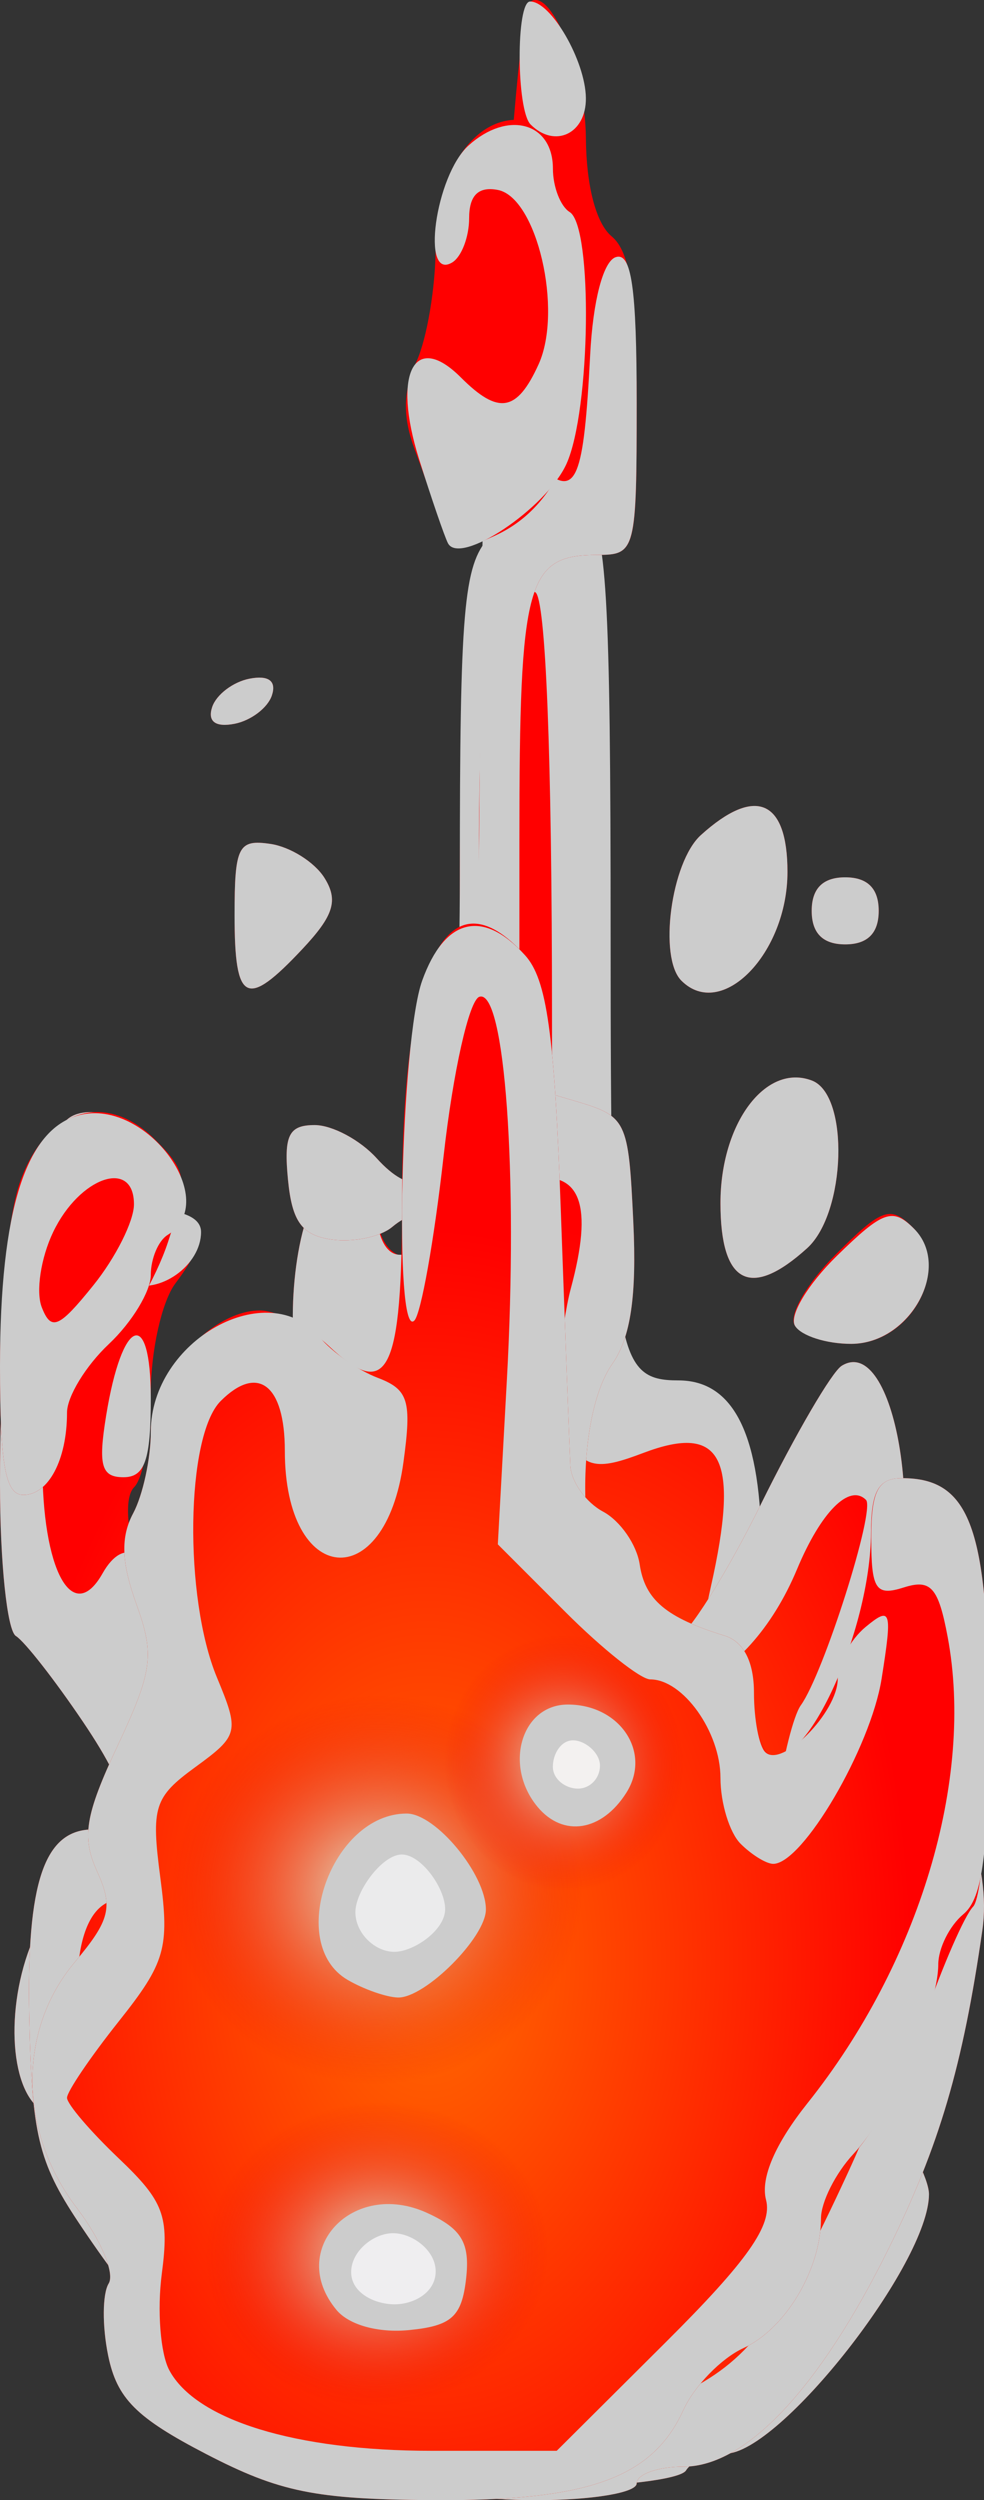 <?xml version="1.0" encoding="UTF-8" standalone="no"?>
<!-- Created with Inkscape (http://www.inkscape.org/) -->
<svg:svg
   xmlns:dc="http://purl.org/dc/elements/1.1/"
   xmlns:cc="http://creativecommons.org/ns#"
   xmlns:rdf="http://www.w3.org/1999/02/22-rdf-syntax-ns#"
   xmlns:svg="http://www.w3.org/2000/svg"
   xmlns:xlink="http://www.w3.org/1999/xlink"
   xmlns:sodipodi="http://sodipodi.sourceforge.net/DTD/sodipodi-0.dtd"
   xmlns:inkscape="http://www.inkscape.org/namespaces/inkscape"
   width="58.729"
   height="149.088"
   id="svg2760"
   sodipodi:version="0.32"
   inkscape:version="0.46"
   sodipodi:docname="bonus_comet.svg"
   inkscape:output_extension="org.inkscape.output.svg.inkscape"
   version="1.0">
  <svg:rect width="100%" height="100%" fill="#333333" stroke="none"/>
  <desc>3 frames</desc>
  <svg:defs
     id="defs2762">
    <svg:linearGradient
       id="linearGradient3853">
      <svg:stop
         id="stop3855"
         offset="0"
         style="stop-color:#e2eacf;stop-opacity:1;" />
      <svg:stop
         id="stop3857"
         offset="1"
         style="stop-color:#e8000c;stop-opacity:0;" />
    </svg:linearGradient>
    <svg:linearGradient
       id="linearGradient3807">
      <svg:stop
         style="stop-color:#ff6b00;stop-opacity:1;"
         offset="0"
         id="stop3809" />
      <svg:stop
         style="stop-color:#ff0000;stop-opacity:1;"
         offset="1"
         id="stop3811" />
    </svg:linearGradient>
    <inkscape:perspective
       sodipodi:type="inkscape:persp3d"
       inkscape:vp_x="0 : 526.18109 : 1"
       inkscape:vp_y="0 : 1000 : 0"
       inkscape:vp_z="744.09448 : 526.18109 : 1"
       inkscape:persp3d-origin="372.04724 : 350.78739 : 1"
       id="perspective2768" />
    <inkscape:perspective
       id="perspective2777"
       inkscape:persp3d-origin="372.04724 : 350.78739 : 1"
       inkscape:vp_z="744.09448 : 526.18109 : 1"
       inkscape:vp_y="0 : 1000 : 0"
       inkscape:vp_x="0 : 526.18109 : 1"
       sodipodi:type="inkscape:persp3d" />
    <inkscape:perspective
       id="perspective2798"
       inkscape:persp3d-origin="372.04724 : 350.78739 : 1"
       inkscape:vp_z="744.09448 : 526.18109 : 1"
       inkscape:vp_y="0 : 1000 : 0"
       inkscape:vp_x="0 : 526.18109 : 1"
       sodipodi:type="inkscape:persp3d" />
    <inkscape:perspective
       id="perspective2827"
       inkscape:persp3d-origin="372.04724 : 350.78739 : 1"
       inkscape:vp_z="744.09448 : 526.18109 : 1"
       inkscape:vp_y="0 : 1000 : 0"
       inkscape:vp_x="0 : 526.18109 : 1"
       sodipodi:type="inkscape:persp3d" />
    <inkscape:perspective
       id="perspective2846"
       inkscape:persp3d-origin="372.04724 : 350.78739 : 1"
       inkscape:vp_z="744.09448 : 526.18109 : 1"
       inkscape:vp_y="0 : 1000 : 0"
       inkscape:vp_x="0 : 526.18109 : 1"
       sodipodi:type="inkscape:persp3d" />
    <inkscape:perspective
       id="perspective2975"
       inkscape:persp3d-origin="372.04724 : 350.78739 : 1"
       inkscape:vp_z="744.09448 : 526.18109 : 1"
       inkscape:vp_y="0 : 1000 : 0"
       inkscape:vp_x="0 : 526.18109 : 1"
       sodipodi:type="inkscape:persp3d" />
    <svg:radialGradient
       inkscape:collect="always"
       xlink:href="#linearGradient3807"
       id="radialGradient3813"
       cx="144.929"
       cy="310.341"
       fx="144.929"
       fy="310.341"
       r="29.365"
       gradientTransform="matrix(4.5139498e-7,-1.562,1.007,-4.6966364e-8,-169.021,562.537)"
       gradientUnits="userSpaceOnUse" />
    <svg:radialGradient
       inkscape:collect="always"
       xlink:href="#linearGradient3853"
       id="radialGradient3893"
       gradientUnits="userSpaceOnUse"
       gradientTransform="matrix(4.8037414e-2,-0.441,0.474,5.1600295e-2,-10.507,384.113)"
       cx="138.589"
       cy="334.422"
       fx="138.589"
       fy="334.422"
       r="29.365" />
    <svg:radialGradient
       inkscape:collect="always"
       xlink:href="#linearGradient3853"
       id="radialGradient3897"
       gradientUnits="userSpaceOnUse"
       gradientTransform="matrix(5.0372302e-2,-0.35,0.357,5.1358303e-2,23.469,370.058)"
       cx="154.27"
       cy="292.348"
       fx="154.27"
       fy="292.348"
       r="29.365" />
    <svg:radialGradient
       r="29.365"
       fy="292.348"
       fx="154.27"
       cy="292.348"
       cx="154.27"
       gradientTransform="matrix(5.0372302e-2,-0.35,0.357,5.1358303e-2,23.469,370.058)"
       gradientUnits="userSpaceOnUse"
       id="radialGradient2572"
       xlink:href="#linearGradient3853"
       inkscape:collect="always" />
    <svg:radialGradient
       r="29.365"
       fy="334.422"
       fx="138.589"
       cy="334.422"
       cx="138.589"
       gradientTransform="matrix(4.8037414e-2,-0.441,0.474,5.1600295e-2,-10.507,384.113)"
       gradientUnits="userSpaceOnUse"
       id="radialGradient2570"
       xlink:href="#linearGradient3853"
       inkscape:collect="always" />
    <svg:radialGradient
       r="27.291"
       fy="131.559"
       fx="106.784"
       cy="131.559"
       cx="106.784"
       gradientTransform="matrix(4.0124317e-3,-0.373,0.393,4.2346382e-3,86.979,222.767)"
       gradientUnits="userSpaceOnUse"
       id="radialGradient2568"
       xlink:href="#linearGradient3853"
       inkscape:collect="always" />
    <svg:radialGradient
       r="27.291"
       fy="163.152"
       fx="148.701"
       cy="163.152"
       cx="148.701"
       gradientTransform="matrix(2.3179351e-2,-0.354,0.337,2.2061733e-2,92.328,218.445)"
       gradientUnits="userSpaceOnUse"
       id="radialGradient2566"
       xlink:href="#linearGradient3853"
       inkscape:collect="always" />
    <svg:radialGradient
       r="29.5"
       fy="185.161"
       fx="186.697"
       cy="185.161"
       cx="186.697"
       gradientTransform="matrix(-2.568147e-2,-0.258,0.241,-2.4023067e-2,108.758,215.233)"
       gradientUnits="userSpaceOnUse"
       id="radialGradient2564"
       xlink:href="#linearGradient3853"
       inkscape:collect="always" />
    <svg:radialGradient
       r="29.5"
       fy="145.89"
       fx="95.906"
       cy="145.89"
       cx="95.906"
       gradientTransform="matrix(-2.6153001e-2,-0.307,0.347,-2.9626276e-2,89.308,225.705)"
       gradientUnits="userSpaceOnUse"
       id="radialGradient2562"
       xlink:href="#linearGradient3853"
       inkscape:collect="always" />
    <svg:radialGradient
       r="29.5"
       fy="148.786"
       fx="151.06"
       cy="148.786"
       cx="151.06"
       gradientTransform="matrix(-2.1865995e-2,-0.393,0.416,-2.3193643e-2,78.835,233.002)"
       gradientUnits="userSpaceOnUse"
       id="radialGradient2560"
       xlink:href="#linearGradient3853"
       inkscape:collect="always" />
    <svg:radialGradient
       gradientUnits="userSpaceOnUse"
       gradientTransform="matrix(-6.9785255e-3,-1.474,0.978,-4.6313033e-3,-7.673,393.485)"
       r="29.5"
       fy="152.557"
       fx="148.239"
       cy="152.557"
       cx="148.239"
       id="radialGradient2558"
       xlink:href="#linearGradient3807"
       inkscape:collect="always" />
    <svg:radialGradient
       gradientUnits="userSpaceOnUse"
       gradientTransform="matrix(6.5369071e-2,-1.548,1.126,4.7568807e-2,-36.107,386.959)"
       r="27.291"
       fy="155.276"
       fx="144.351"
       cy="155.276"
       cx="144.351"
       id="radialGradient2556"
       xlink:href="#linearGradient3807"
       inkscape:collect="always" />
    <svg:radialGradient
       gradientUnits="userSpaceOnUse"
       gradientTransform="matrix(4.5139498e-7,-1.562,1.007,-4.6966364e-8,-169.021,562.537)"
       r="29.365"
       fy="310.341"
       fx="144.929"
       cy="310.341"
       cx="144.929"
       id="radialGradient2554"
       xlink:href="#linearGradient3807"
       inkscape:collect="always" />
    <inkscape:perspective
       sodipodi:type="inkscape:persp3d"
       inkscape:vp_x="0 : 526.18109 : 1"
       inkscape:vp_y="0 : 1000 : 0"
       inkscape:vp_z="744.09448 : 526.18109 : 1"
       inkscape:persp3d-origin="372.04724 : 350.78739 : 1"
       id="perspective2552" />
    <inkscape:perspective
       sodipodi:type="inkscape:persp3d"
       inkscape:vp_x="0 : 526.18109 : 1"
       inkscape:vp_y="0 : 1000 : 0"
       inkscape:vp_z="744.09448 : 526.18109 : 1"
       inkscape:persp3d-origin="372.04724 : 350.78739 : 1"
       id="perspective2550" />
    <inkscape:perspective
       sodipodi:type="inkscape:persp3d"
       inkscape:vp_x="0 : 526.18109 : 1"
       inkscape:vp_y="0 : 1000 : 0"
       inkscape:vp_z="744.09448 : 526.18109 : 1"
       inkscape:persp3d-origin="372.04724 : 350.78739 : 1"
       id="perspective2548" />
    <inkscape:perspective
       sodipodi:type="inkscape:persp3d"
       inkscape:vp_x="0 : 526.18109 : 1"
       inkscape:vp_y="0 : 1000 : 0"
       inkscape:vp_z="744.09448 : 526.18109 : 1"
       inkscape:persp3d-origin="372.04724 : 350.78739 : 1"
       id="perspective2546" />
    <inkscape:perspective
       sodipodi:type="inkscape:persp3d"
       inkscape:vp_x="0 : 526.18109 : 1"
       inkscape:vp_y="0 : 1000 : 0"
       inkscape:vp_z="744.09448 : 526.18109 : 1"
       inkscape:persp3d-origin="372.04724 : 350.78739 : 1"
       id="perspective2544" />
    <inkscape:perspective
       id="perspective2542"
       inkscape:persp3d-origin="372.04724 : 350.78739 : 1"
       inkscape:vp_z="744.09448 : 526.18109 : 1"
       inkscape:vp_y="0 : 1000 : 0"
       inkscape:vp_x="0 : 526.18109 : 1"
       sodipodi:type="inkscape:persp3d" />
    <svg:linearGradient
       id="linearGradient2536">
      <svg:stop
         id="stop2538"
         offset="0"
         style="stop-color:#043ce2;stop-opacity:1;" />
      <svg:stop
         id="stop2540"
         offset="1"
         style="stop-color:#02effe;stop-opacity:1;" />
    </svg:linearGradient>
    <svg:linearGradient
       id="linearGradient2530">
      <svg:stop
         style="stop-color:#02effe;stop-opacity:1;"
         offset="0"
         id="stop2532" />
      <svg:stop
         style="stop-color:#02effe;stop-opacity:0;"
         offset="1"
         id="stop2534" />
    </svg:linearGradient>
    <svg:radialGradient
       r="29.365"
       fy="310.341"
       fx="144.929"
       cy="310.341"
       cx="144.929"
       gradientTransform="matrix(4.5139498e-7,-1.562,1.007,-4.6966364e-8,-168.924,562.797)"
       gradientUnits="userSpaceOnUse"
       id="radialGradient2528"
       xlink:href="#linearGradient3807"
       inkscape:collect="always" />
    <svg:radialGradient
       r="29.365"
       fy="334.422"
       fx="138.589"
       cy="334.422"
       cx="138.589"
       gradientTransform="matrix(4.8037414e-2,-0.441,0.474,5.1600295e-2,-10.411,384.373)"
       gradientUnits="userSpaceOnUse"
       id="radialGradient2526"
       xlink:href="#linearGradient3853"
       inkscape:collect="always" />
    <svg:radialGradient
       r="29.365"
       fy="292.348"
       fx="154.27"
       cy="292.348"
       cx="154.27"
       gradientTransform="matrix(5.0372302e-2,-0.35,0.357,5.1358303e-2,23.566,370.318)"
       gradientUnits="userSpaceOnUse"
       id="radialGradient2524"
       xlink:href="#linearGradient3853"
       inkscape:collect="always" />
    <svg:radialGradient
       r="29.365"
       fy="292.348"
       fx="154.27"
       cy="292.348"
       cx="154.27"
       gradientTransform="matrix(5.0372302e-2,-0.35,0.357,5.1358303e-2,23.469,370.058)"
       gradientUnits="userSpaceOnUse"
       id="radialGradient2729"
       xlink:href="#linearGradient3853"
       inkscape:collect="always" />
    <svg:radialGradient
       r="29.365"
       fy="334.422"
       fx="138.589"
       cy="334.422"
       cx="138.589"
       gradientTransform="matrix(4.8037414e-2,-0.441,0.474,5.1600295e-2,-10.507,384.113)"
       gradientUnits="userSpaceOnUse"
       id="radialGradient2727"
       xlink:href="#linearGradient3853"
       inkscape:collect="always" />
    <svg:radialGradient
       r="27.291"
       fy="131.559"
       fx="106.784"
       cy="131.559"
       cx="106.784"
       gradientTransform="matrix(4.0124317e-3,-0.373,0.393,4.2346382e-3,86.979,222.767)"
       gradientUnits="userSpaceOnUse"
       id="radialGradient2725"
       xlink:href="#linearGradient3853"
       inkscape:collect="always" />
    <svg:radialGradient
       r="27.291"
       fy="163.152"
       fx="148.701"
       cy="163.152"
       cx="148.701"
       gradientTransform="matrix(2.3179351e-2,-0.354,0.337,2.2061733e-2,92.328,218.445)"
       gradientUnits="userSpaceOnUse"
       id="radialGradient2723"
       xlink:href="#linearGradient3853"
       inkscape:collect="always" />
    <svg:radialGradient
       r="29.5"
       fy="185.161"
       fx="186.697"
       cy="185.161"
       cx="186.697"
       gradientTransform="matrix(-2.568147e-2,-0.258,0.241,-2.4023067e-2,108.758,215.233)"
       gradientUnits="userSpaceOnUse"
       id="radialGradient2721"
       xlink:href="#linearGradient3853"
       inkscape:collect="always" />
    <svg:radialGradient
       r="29.5"
       fy="145.89"
       fx="95.906"
       cy="145.89"
       cx="95.906"
       gradientTransform="matrix(-2.6153001e-2,-0.307,0.347,-2.9626276e-2,89.308,225.705)"
       gradientUnits="userSpaceOnUse"
       id="radialGradient2719"
       xlink:href="#linearGradient3853"
       inkscape:collect="always" />
    <svg:radialGradient
       r="29.5"
       fy="148.786"
       fx="151.06"
       cy="148.786"
       cx="151.06"
       gradientTransform="matrix(-2.1865995e-2,-0.393,0.416,-2.3193643e-2,78.835,233.002)"
       gradientUnits="userSpaceOnUse"
       id="radialGradient2717"
       xlink:href="#linearGradient3853"
       inkscape:collect="always" />
    <svg:radialGradient
       gradientUnits="userSpaceOnUse"
       gradientTransform="matrix(-6.9785255e-3,-1.474,0.978,-4.6313033e-3,-7.673,393.485)"
       r="29.5"
       fy="152.557"
       fx="148.239"
       cy="152.557"
       cx="148.239"
       id="radialGradient2715"
       xlink:href="#linearGradient3807"
       inkscape:collect="always" />
    <svg:radialGradient
       gradientUnits="userSpaceOnUse"
       gradientTransform="matrix(6.5369071e-2,-1.548,1.126,4.7568807e-2,-36.107,386.959)"
       r="27.291"
       fy="155.276"
       fx="144.351"
       cy="155.276"
       cx="144.351"
       id="radialGradient2713"
       xlink:href="#linearGradient3807"
       inkscape:collect="always" />
    <svg:radialGradient
       gradientUnits="userSpaceOnUse"
       gradientTransform="matrix(4.5139498e-7,-1.562,1.007,-4.6966364e-8,-169.021,562.537)"
       r="29.365"
       fy="310.341"
       fx="144.929"
       cy="310.341"
       cx="144.929"
       id="radialGradient2711"
       xlink:href="#linearGradient3807"
       inkscape:collect="always" />
    <inkscape:perspective
       sodipodi:type="inkscape:persp3d"
       inkscape:vp_x="0 : 526.18109 : 1"
       inkscape:vp_y="0 : 1000 : 0"
       inkscape:vp_z="744.09448 : 526.18109 : 1"
       inkscape:persp3d-origin="372.04724 : 350.78739 : 1"
       id="perspective2709" />
    <inkscape:perspective
       sodipodi:type="inkscape:persp3d"
       inkscape:vp_x="0 : 526.18109 : 1"
       inkscape:vp_y="0 : 1000 : 0"
       inkscape:vp_z="744.09448 : 526.18109 : 1"
       inkscape:persp3d-origin="372.04724 : 350.78739 : 1"
       id="perspective2707" />
    <inkscape:perspective
       sodipodi:type="inkscape:persp3d"
       inkscape:vp_x="0 : 526.18109 : 1"
       inkscape:vp_y="0 : 1000 : 0"
       inkscape:vp_z="744.09448 : 526.18109 : 1"
       inkscape:persp3d-origin="372.04724 : 350.78739 : 1"
       id="perspective2705" />
    <inkscape:perspective
       sodipodi:type="inkscape:persp3d"
       inkscape:vp_x="0 : 526.18109 : 1"
       inkscape:vp_y="0 : 1000 : 0"
       inkscape:vp_z="744.09448 : 526.18109 : 1"
       inkscape:persp3d-origin="372.04724 : 350.78739 : 1"
       id="perspective2703" />
    <inkscape:perspective
       sodipodi:type="inkscape:persp3d"
       inkscape:vp_x="0 : 526.18109 : 1"
       inkscape:vp_y="0 : 1000 : 0"
       inkscape:vp_z="744.09448 : 526.18109 : 1"
       inkscape:persp3d-origin="372.04724 : 350.78739 : 1"
       id="perspective2701" />
    <inkscape:perspective
       id="perspective2699"
       inkscape:persp3d-origin="372.04724 : 350.78739 : 1"
       inkscape:vp_z="744.09448 : 526.18109 : 1"
       inkscape:vp_y="0 : 1000 : 0"
       inkscape:vp_x="0 : 526.18109 : 1"
       sodipodi:type="inkscape:persp3d" />
    <svg:linearGradient
       id="linearGradient2693">
      <svg:stop
         id="stop2695"
         offset="0"
         style="stop-color:#043ce2;stop-opacity:1;" />
      <svg:stop
         id="stop2697"
         offset="1"
         style="stop-color:#02effe;stop-opacity:1;" />
    </svg:linearGradient>
    <svg:linearGradient
       id="linearGradient2687">
      <svg:stop
         style="stop-color:#02effe;stop-opacity:1;"
         offset="0"
         id="stop2689" />
      <svg:stop
         style="stop-color:#02effe;stop-opacity:0;"
         offset="1"
         id="stop2691" />
    </svg:linearGradient>
    <svg:radialGradient
       r="29.365"
       fy="310.341"
       fx="144.929"
       cy="310.341"
       cx="144.929"
       gradientTransform="matrix(4.5139498e-7,-1.562,1.007,-4.6966364e-8,-168.924,562.797)"
       gradientUnits="userSpaceOnUse"
       id="radialGradient2685"
       xlink:href="#linearGradient3807"
       inkscape:collect="always" />
    <svg:radialGradient
       r="29.365"
       fy="334.422"
       fx="138.589"
       cy="334.422"
       cx="138.589"
       gradientTransform="matrix(4.8037414e-2,-0.441,0.474,5.1600295e-2,-10.411,384.373)"
       gradientUnits="userSpaceOnUse"
       id="radialGradient2683"
       xlink:href="#linearGradient3853"
       inkscape:collect="always" />
    <svg:radialGradient
       r="29.365"
       fy="292.348"
       fx="154.27"
       cy="292.348"
       cx="154.27"
       gradientTransform="matrix(5.0372302e-2,-0.35,0.357,5.1358303e-2,23.566,370.318)"
       gradientUnits="userSpaceOnUse"
       id="radialGradient2681"
       xlink:href="#linearGradient3853"
       inkscape:collect="always" />
    <svg:radialGradient
       inkscape:collect="always"
       xlink:href="#linearGradient3807"
       id="radialGradient2751"
       gradientUnits="userSpaceOnUse"
       gradientTransform="matrix(4.5139498e-7,-1.562,1.007,-4.6966364e-8,-168.924,562.797)"
       cx="144.929"
       cy="310.341"
       fx="144.929"
       fy="310.341"
       r="29.365" />
    <svg:radialGradient
       inkscape:collect="always"
       xlink:href="#linearGradient3853"
       id="radialGradient2753"
       gradientUnits="userSpaceOnUse"
       gradientTransform="matrix(4.8037414e-2,-0.441,0.474,5.1600295e-2,-10.411,384.373)"
       cx="138.589"
       cy="334.422"
       fx="138.589"
       fy="334.422"
       r="29.365" />
    <svg:radialGradient
       inkscape:collect="always"
       xlink:href="#linearGradient3853"
       id="radialGradient2755"
       gradientUnits="userSpaceOnUse"
       gradientTransform="matrix(5.0372302e-2,-0.35,0.357,5.1358303e-2,23.566,370.318)"
       cx="154.27"
       cy="292.348"
       fx="154.27"
       fy="292.348"
       r="29.365" />
    <svg:radialGradient
       inkscape:collect="always"
       xlink:href="#linearGradient3807"
       id="radialGradient2768"
       gradientUnits="userSpaceOnUse"
       gradientTransform="matrix(-6.9785255e-3,-1.474,0.978,-4.6313033e-3,-7.673,393.485)"
       cx="148.239"
       cy="152.557"
       fx="148.239"
       fy="152.557"
       r="29.5" />
    <svg:radialGradient
       inkscape:collect="always"
       xlink:href="#linearGradient3853"
       id="radialGradient2770"
       gradientUnits="userSpaceOnUse"
       gradientTransform="matrix(-2.1865995e-2,-0.393,0.416,-2.3193643e-2,78.835,233.002)"
       cx="151.06"
       cy="148.786"
       fx="151.06"
       fy="148.786"
       r="29.5" />
    <svg:radialGradient
       inkscape:collect="always"
       xlink:href="#linearGradient3853"
       id="radialGradient2772"
       gradientUnits="userSpaceOnUse"
       gradientTransform="matrix(-2.6153001e-2,-0.307,0.347,-2.9626276e-2,89.308,225.705)"
       cx="95.906"
       cy="145.89"
       fx="95.906"
       fy="145.89"
       r="29.5" />
    <svg:radialGradient
       inkscape:collect="always"
       xlink:href="#linearGradient3853"
       id="radialGradient2774"
       gradientUnits="userSpaceOnUse"
       gradientTransform="matrix(-2.568147e-2,-0.258,0.241,-2.4023067e-2,108.758,215.233)"
       cx="186.697"
       cy="185.161"
       fx="186.697"
       fy="185.161"
       r="29.5" />
    <svg:radialGradient
       inkscape:collect="always"
       xlink:href="#linearGradient3853"
       id="radialGradient2508"
       gradientUnits="userSpaceOnUse"
       gradientTransform="matrix(4.0124317e-3,-0.373,0.393,4.2346382e-3,246.915,379.979)"
       cx="106.784"
       cy="131.559"
       fx="106.784"
       fy="131.559"
       r="27.291" />
    <svg:radialGradient
       inkscape:collect="always"
       xlink:href="#linearGradient3853"
       id="radialGradient2511"
       gradientUnits="userSpaceOnUse"
       gradientTransform="matrix(2.3179351e-2,-0.354,0.337,2.2061733e-2,252.264,375.657)"
       cx="148.701"
       cy="163.152"
       fx="148.701"
       fy="163.152"
       r="27.291" />
    <svg:radialGradient
       inkscape:collect="always"
       xlink:href="#linearGradient3807"
       id="radialGradient2514"
       gradientUnits="userSpaceOnUse"
       gradientTransform="matrix(6.5369071e-2,-1.548,1.126,4.7568807e-2,123.829,544.171)"
       cx="144.351"
       cy="155.276"
       fx="144.351"
       fy="155.276"
       r="27.291" />
    <svg:radialGradient
       inkscape:collect="always"
       xlink:href="#linearGradient3807"
       id="radialGradient3299"
       gradientUnits="userSpaceOnUse"
       gradientTransform="matrix(4.5139498e-7,-1.562,1.007,-4.6966364e-8,-168.924,562.797)"
       cx="144.929"
       cy="310.341"
       fx="144.929"
       fy="310.341"
       r="29.365" />
    <svg:radialGradient
       inkscape:collect="always"
       xlink:href="#linearGradient3853"
       id="radialGradient3301"
       gradientUnits="userSpaceOnUse"
       gradientTransform="matrix(4.8037414e-2,-0.441,0.474,5.1600295e-2,-10.411,384.373)"
       cx="138.589"
       cy="334.422"
       fx="138.589"
       fy="334.422"
       r="29.365" />
    <svg:radialGradient
       inkscape:collect="always"
       xlink:href="#linearGradient3853"
       id="radialGradient3303"
       gradientUnits="userSpaceOnUse"
       gradientTransform="matrix(5.0372302e-2,-0.35,0.357,5.1358303e-2,23.566,370.318)"
       cx="154.27"
       cy="292.348"
       fx="154.27"
       fy="292.348"
       r="29.365" />
    <svg:radialGradient
       inkscape:collect="always"
       xlink:href="#linearGradient3853"
       id="radialGradient3309"
       gradientUnits="userSpaceOnUse"
       gradientTransform="matrix(5.0372302e-2,-0.35,0.357,5.1358303e-2,-88.849,153.61)"
       cx="154.27"
       cy="292.348"
       fx="154.27"
       fy="292.348"
       r="29.365" />
    <svg:radialGradient
       inkscape:collect="always"
       xlink:href="#linearGradient3853"
       id="radialGradient3312"
       gradientUnits="userSpaceOnUse"
       gradientTransform="matrix(4.8037414e-2,-0.441,0.474,5.1600295e-2,-122.825,167.665)"
       cx="138.589"
       cy="334.422"
       fx="138.589"
       fy="334.422"
       r="29.365" />
    <svg:radialGradient
       inkscape:collect="always"
       xlink:href="#linearGradient3807"
       id="radialGradient3315"
       gradientUnits="userSpaceOnUse"
       gradientTransform="matrix(4.5139498e-7,-1.562,1.007,-4.6966364e-8,-281.338,346.089)"
       cx="144.929"
       cy="310.341"
       fx="144.929"
       fy="310.341"
       r="29.365" />
    <svg:radialGradient
       inkscape:collect="always"
       xlink:href="#linearGradient3807"
       id="radialGradient3334"
       gradientUnits="userSpaceOnUse"
       gradientTransform="matrix(-6.9785255e-3,-1.474,0.978,-4.6313033e-3,-7.673,393.485)"
       cx="148.239"
       cy="152.557"
       fx="148.239"
       fy="152.557"
       r="29.5" />
    <svg:radialGradient
       inkscape:collect="always"
       xlink:href="#linearGradient3853"
       id="radialGradient3336"
       gradientUnits="userSpaceOnUse"
       gradientTransform="matrix(-2.1865995e-2,-0.393,0.416,-2.3193643e-2,78.835,233.002)"
       cx="151.06"
       cy="148.786"
       fx="151.06"
       fy="148.786"
       r="29.5" />
    <svg:radialGradient
       inkscape:collect="always"
       xlink:href="#linearGradient3853"
       id="radialGradient3338"
       gradientUnits="userSpaceOnUse"
       gradientTransform="matrix(-2.6153001e-2,-0.307,0.347,-2.9626276e-2,89.308,225.705)"
       cx="95.906"
       cy="145.89"
       fx="95.906"
       fy="145.89"
       r="29.5" />
    <svg:radialGradient
       inkscape:collect="always"
       xlink:href="#linearGradient3853"
       id="radialGradient3340"
       gradientUnits="userSpaceOnUse"
       gradientTransform="matrix(-2.568147e-2,-0.258,0.241,-2.4023067e-2,108.758,215.233)"
       cx="186.697"
       cy="185.161"
       fx="186.697"
       fy="185.161"
       r="29.5" />
    <svg:radialGradient
       inkscape:collect="always"
       xlink:href="#linearGradient3853"
       id="radialGradient3347"
       gradientUnits="userSpaceOnUse"
       gradientTransform="matrix(-2.568147e-2,-0.258,0.241,-2.4023067e-2,-4.363,158.809)"
       cx="186.697"
       cy="185.161"
       fx="186.697"
       fy="185.161"
       r="29.5" />
    <svg:radialGradient
       inkscape:collect="always"
       xlink:href="#linearGradient3853"
       id="radialGradient3350"
       gradientUnits="userSpaceOnUse"
       gradientTransform="matrix(-2.6153001e-2,-0.307,0.347,-2.9626276e-2,-23.813,169.281)"
       cx="95.906"
       cy="145.89"
       fx="95.906"
       fy="145.89"
       r="29.5" />
    <svg:radialGradient
       inkscape:collect="always"
       xlink:href="#linearGradient3853"
       id="radialGradient3353"
       gradientUnits="userSpaceOnUse"
       gradientTransform="matrix(-2.1865995e-2,-0.393,0.416,-2.3193643e-2,-34.286,176.578)"
       cx="151.06"
       cy="148.786"
       fx="151.06"
       fy="148.786"
       r="29.5" />
    <svg:radialGradient
       inkscape:collect="always"
       xlink:href="#linearGradient3807"
       id="radialGradient3356"
       gradientUnits="userSpaceOnUse"
       gradientTransform="matrix(-6.9785255e-3,-1.474,0.978,-4.6313033e-3,-120.794,337.061)"
       cx="148.239"
       cy="152.557"
       fx="148.239"
       fy="152.557"
       r="29.5" />
  </svg:defs>
  <sodipodi:namedview
     id="base"
     pagecolor="#ffffff"
     bordercolor="#666666"
     borderopacity="1.0"
     inkscape:pageopacity="0.0"
     inkscape:pageshadow="2"
     inkscape:zoom="4"
     inkscape:cx="-54.791847"
     inkscape:cy="59.869827"
     inkscape:document-units="px"
     inkscape:current-layer="frame0"
     showgrid="false"
     showguides="true"
     inkscape:guide-bbox="true"
     inkscape:window-width="1280"
     inkscape:window-height="726"
     inkscape:window-x="0"
     inkscape:window-y="25" />
  <svg:g
     inkscape:label="frame0"
     inkscape:groupmode="layer"
     id="frame0"
     transform="translate(-277.134,-210.759)"
     style="display:inline">
    <svg:path
       sodipodi:nodetypes="cssssssssssssssssssssssssssssssssssccsssccsssccsssc"
       id="path2928"
       d="M 301.579,358.074 C 301.579,357.524 300.792,357.073 299.829,357.071 C 294.948,357.06 280.579,344.027 280.579,339.61 C 280.579,338.28 280.164,336.936 279.656,336.622 C 277.628,335.369 277.422,330.057 279.249,326.096 C 281.194,321.877 283.705,321.001 287.709,323.144 C 289.168,323.925 290.1,323.887 291.166,323.003 C 292.442,321.944 293.144,321.285 291.812,319.252 C 288.997,314.955 289.379,312.355 294.936,309.584 C 296.874,308.617 297.047,307.847 296.743,301.545 C 296.558,297.711 295.996,294.147 295.493,293.624 C 294.207,292.288 294.356,285.659 295.74,282.622 C 297.22,279.373 299.579,279.308 299.579,282.515 C 299.579,285.912 301.765,286.777 303.629,284.116 C 304.914,282.281 304.579,278.339 304.579,263.399 C 304.579,251.694 305.512,244.697 306.605,243.27 C 307.956,241.507 307.296,239.544 306.186,237.422 C 305.244,235.622 305.481,235.071 306.026,233.877 C 306.364,233.135 306.579,231.639 306.579,230.374 C 306.579,229.109 306.939,228.074 307.379,228.074 C 309.26,228.074 310.579,230.758 310.579,234.583 C 310.579,236.843 310.684,239.658 311.491,240.726 C 312.685,242.305 313.86,247.071 313.269,266.624 C 312.384,295.95 312.833,294.239 317.315,293.353 C 320.423,292.738 322.579,296.408 322.579,303.344 C 322.579,306.981 322.129,310.235 321.579,310.574 C 320.189,311.434 320.325,316.421 321.779,317.874 C 322.439,318.534 323.719,319.074 324.624,319.074 C 326.755,319.074 329.579,322.214 329.579,324.582 C 329.579,325.6 329.051,327.894 328.405,329.68 C 327.343,332.615 327.488,333.266 329.905,336.435 C 331.376,338.363 332.579,340.689 332.579,341.603 C 332.579,345.723 323.669,357.074 320.435,357.074 C 319.479,357.074 318.419,357.524 318.079,358.074 C 317.739,358.624 313.888,359.074 309.52,359.074 C 304.893,359.074 301.579,358.657 301.579,358.074 z M 280.579,279.074 C 280.579,277.741 281.246,277.074 282.579,277.074 C 283.912,277.074 284.579,277.741 284.579,279.074 C 284.579,280.408 283.912,281.074 282.579,281.074 C 281.246,281.074 280.579,280.408 280.579,279.074 z M 325.579,265.074 C 325.579,263.741 326.246,263.074 327.579,263.074 C 328.912,263.074 329.579,263.741 329.579,265.074 C 329.579,266.408 328.912,267.074 327.579,267.074 C 326.246,267.074 325.579,266.408 325.579,265.074 z M 289.797,252.92 C 290.043,252.18 291.047,251.419 292.027,251.229 C 293.167,251.008 293.648,251.368 293.361,252.229 C 293.115,252.969 292.111,253.73 291.131,253.92 C 289.991,254.141 289.51,253.781 289.797,252.92 z"
       style="fill:url(#radialGradient2514);fill-opacity:1" />
    <svg:path
       style="fill:url(#radialGradient2511);fill-opacity:1"
       d="M 301.579,358.074 C 301.579,357.524 300.792,357.073 299.829,357.071 C 294.948,357.06 280.579,344.027 280.579,339.61 C 280.579,338.28 280.164,336.936 279.656,336.622 C 277.628,335.369 277.422,330.057 279.249,326.096 C 281.194,321.877 283.705,321.001 287.709,323.144 C 289.168,323.925 290.1,323.887 291.166,323.003 C 292.442,321.944 292.434,321.501 291.102,319.468 C 288.286,315.171 289.379,312.355 294.936,309.584 C 296.874,308.617 297.047,307.847 296.743,301.545 C 296.558,297.711 295.996,294.147 295.493,293.624 C 294.207,292.288 294.356,285.659 295.74,282.622 C 297.22,279.373 299.579,279.308 299.579,282.515 C 299.579,285.912 301.147,286.53 303.011,283.869 C 304.296,282.034 304.579,278.339 304.579,263.399 C 304.579,251.694 304.995,244.257 305.74,242.622 C 306.628,240.673 306.616,239.451 305.692,237.422 C 304.849,235.573 307.798,236.585 308.529,235.855 C 309.105,235.278 306.579,231.639 306.579,230.374 C 306.579,229.109 306.939,228.074 307.379,228.074 C 309.26,228.074 310.579,230.758 310.579,234.583 C 310.579,236.843 311.24,239.566 312.047,240.633 C 313.242,242.212 314.138,247.071 313.547,266.624 C 312.662,295.95 313.466,294.968 317.624,293.074 C 320.67,291.687 322.579,296.408 322.579,303.344 C 322.579,306.981 322.129,310.235 321.579,310.574 C 320.189,311.434 320.325,316.421 321.779,317.874 C 322.439,318.534 323.719,319.074 324.624,319.074 C 326.755,319.074 329.579,322.214 329.579,324.582 C 329.579,325.6 329.051,327.894 328.405,329.68 C 327.343,332.615 327.488,333.266 329.905,336.435 C 331.376,338.363 332.579,340.689 332.579,341.603 C 332.579,345.723 323.669,357.074 320.435,357.074 C 319.479,357.074 318.419,357.524 318.079,358.074 C 317.739,358.624 313.888,359.074 309.52,359.074 C 304.893,359.074 301.579,358.657 301.579,358.074 z M 280.579,279.074 C 280.579,277.741 281.246,277.074 282.579,277.074 C 283.912,277.074 284.579,277.741 284.579,279.074 C 284.579,280.408 283.912,281.074 282.579,281.074 C 281.246,281.074 280.579,280.408 280.579,279.074 z M 325.579,265.074 C 325.579,263.741 326.246,263.074 327.579,263.074 C 328.912,263.074 329.579,263.741 329.579,265.074 C 329.579,266.408 328.912,267.074 327.579,267.074 C 326.246,267.074 325.579,266.408 325.579,265.074 z M 289.797,252.92 C 290.043,252.18 291.047,251.419 292.027,251.229 C 293.167,251.008 293.648,251.368 293.361,252.229 C 293.115,252.969 292.111,253.73 291.131,253.92 C 289.991,254.141 289.51,253.781 289.797,252.92 z"
       id="path3877"
       sodipodi:nodetypes="cssssssssssssssssssssssssssssssssssccsssccsssccsssc" />
    <svg:path
       sodipodi:nodetypes="cssssssssssssssssssssssssssssssssssccsssccsssccsssc"
       id="path3881"
       d="M 301.579,358.074 C 301.579,357.524 300.792,357.073 299.829,357.071 C 294.948,357.06 280.579,344.027 280.579,339.61 C 280.579,338.28 280.164,336.936 279.656,336.622 C 277.628,335.369 277.422,330.057 279.249,326.096 C 281.194,321.877 283.705,321.001 287.709,323.144 C 289.168,323.925 290.1,323.887 291.166,323.003 C 292.442,321.944 292.434,321.501 291.102,319.468 C 288.286,315.171 289.379,312.355 294.936,309.584 C 296.874,308.617 297.047,307.847 296.743,301.545 C 296.558,297.711 295.996,294.147 295.493,293.624 C 294.207,292.288 294.356,285.659 295.74,282.622 C 297.22,279.373 299.579,279.308 299.579,282.515 C 299.579,285.912 301.147,286.53 303.011,283.869 C 304.296,282.034 304.579,278.339 304.579,263.399 C 304.579,251.694 304.995,244.257 305.74,242.622 C 306.628,240.673 306.616,239.451 305.692,237.422 C 304.849,235.573 305.697,234.978 306.427,234.248 C 307.004,233.671 306.579,231.639 306.579,230.374 C 306.579,229.109 306.939,228.074 307.379,228.074 C 309.26,228.074 310.579,230.758 310.579,234.583 C 310.579,236.843 311.24,239.566 312.047,240.633 C 313.242,242.212 314.138,247.071 313.547,266.624 C 312.662,295.95 313.466,294.968 317.624,293.074 C 320.67,291.687 322.579,296.408 322.579,303.344 C 322.579,306.981 322.129,310.235 321.579,310.574 C 320.189,311.434 320.325,316.421 321.779,317.874 C 322.439,318.534 323.719,319.074 324.624,319.074 C 326.755,319.074 329.579,322.214 329.579,324.582 C 329.579,325.6 329.051,327.894 328.405,329.68 C 327.343,332.615 327.488,333.266 329.905,336.435 C 331.376,338.363 332.579,340.689 332.579,341.603 C 332.579,345.723 323.669,357.074 320.435,357.074 C 319.479,357.074 318.419,357.524 318.079,358.074 C 317.739,358.624 313.888,359.074 309.52,359.074 C 304.893,359.074 301.579,358.657 301.579,358.074 z M 280.579,279.074 C 280.579,277.741 281.246,277.074 282.579,277.074 C 283.912,277.074 284.579,277.741 284.579,279.074 C 284.579,280.408 283.912,281.074 282.579,281.074 C 281.246,281.074 280.579,280.408 280.579,279.074 z M 325.579,265.074 C 325.579,263.741 326.246,263.074 327.579,263.074 C 328.912,263.074 329.579,263.741 329.579,265.074 C 329.579,266.408 328.912,267.074 327.579,267.074 C 326.246,267.074 325.579,266.408 325.579,265.074 z M 289.797,252.92 C 290.043,252.18 291.047,251.419 292.027,251.229 C 293.167,251.008 293.648,251.368 293.361,252.229 C 293.115,252.969 292.111,253.73 291.131,253.92 C 289.991,254.141 289.51,253.781 289.797,252.92 z"
       style="fill:url(#radialGradient2508);fill-opacity:1" />
    <svg:path
       sodipodi:nodetypes="cssssssssssssssssssssssssssssssssssssssssssssssssssssssssssccsssccssccssccsssccsssccsssc"
       id="path2926"
       d="M 301.579,358.074 C 301.579,357.524 300.792,357.073 299.829,357.071 C 294.948,357.06 280.579,344.027 280.579,339.61 C 280.579,338.28 280.164,336.936 279.656,336.622 C 277.628,335.369 277.422,330.057 279.249,326.096 C 281.202,321.861 283.705,321.001 287.762,323.172 C 289.363,324.029 290.156,323.927 291.379,322.703 C 292.801,321.281 292.79,320.965 291.262,319.277 C 288.081,315.761 289.37,312.359 294.936,309.584 C 296.874,308.617 297.047,307.847 296.743,301.545 C 296.558,297.711 295.996,294.147 295.493,293.624 C 294.207,292.288 294.356,285.659 295.74,282.622 C 297.22,279.373 299.579,279.308 299.579,282.515 C 299.579,285.571 300.968,286.516 302.588,284.563 C 304.772,281.932 305.579,282.952 305.564,288.324 C 305.546,294.274 304.927,295.679 302.079,296.231 C 300.453,296.546 300.102,297.362 300.199,300.596 C 300.265,302.784 300.889,306.515 301.587,308.887 C 302.534,312.109 302.567,313.487 301.717,314.337 C 300.867,315.187 300.276,315.171 299.379,314.274 C 297.624,312.519 294.791,312.809 293.695,314.857 C 293.073,316.02 293.137,318.123 293.878,320.9 C 294.69,323.943 294.709,325.647 293.945,326.867 C 292.429,329.286 288.766,329.553 286.406,327.418 C 284.463,325.66 284.353,325.663 282.989,327.529 C 278.819,333.231 283.494,343.058 293.912,350.492 C 300.919,355.493 306.818,357.003 314.047,355.646 C 318.413,354.827 325.327,348.907 327.232,344.357 C 329.019,340.089 329.031,340.128 325.579,338.925 C 321.891,337.639 321.639,334.782 324.749,329.512 C 327.4,325.018 326.425,322.803 321.476,322.074 C 318.126,321.581 318.08,321.505 318.122,316.574 C 318.145,313.824 318.791,308.796 319.556,305.399 C 321.289,297.714 320.243,295.62 315.555,297.39 C 310.256,299.39 310.079,298.546 310.079,271.273 C 310.079,255.807 309.705,246.388 309.079,246.074 C 307.833,245.452 306.852,255.001 306.696,269.265 C 306.631,275.18 304.804,285.239 304.25,285.581 C 303.598,285.984 304.579,274.861 304.579,262.962 C 304.579,247.107 304.804,244.484 306.303,242.827 C 307.9,241.062 307.693,240.776 306.203,238.181 C 305.194,236.423 305.135,234.806 305.68,233.946 C 306.158,233.191 306.555,231.562 306.564,230.324 C 306.572,229.087 306.939,228.074 307.379,228.074 C 309.332,228.074 310.579,230.832 310.579,235.152 C 310.579,238.09 311.137,240.293 312.079,241.074 C 313.337,242.118 313.579,246.226 313.579,266.497 C 313.579,291.374 313.838,293.074 317.624,293.074 C 320.971,293.074 322.579,296.408 322.579,303.344 C 322.579,306.981 322.129,310.235 321.579,310.574 C 320.189,311.434 320.325,316.421 321.779,317.874 C 322.439,318.534 323.719,319.074 324.624,319.074 C 326.755,319.074 329.579,322.214 329.579,324.582 C 329.579,325.6 329.051,327.894 328.405,329.68 C 327.343,332.615 327.488,333.266 329.905,336.435 C 331.376,338.363 332.579,340.689 332.579,341.603 C 332.579,345.723 323.669,357.074 320.435,357.074 C 319.479,357.074 318.419,357.524 318.079,358.074 C 317.739,358.624 313.888,359.074 309.52,359.074 C 304.893,359.074 301.579,358.657 301.579,358.074 z M 295.41,343.19 C 292.645,340.699 292.266,339.881 293.18,338.381 C 293.785,337.388 295.74,336.43 297.524,336.254 C 301.882,335.824 304.774,338.469 304.378,342.523 C 303.947,346.926 299.892,347.228 295.41,343.19 z M 301.079,341.005 C 301.079,340.233 300.292,339.45 299.329,339.265 C 297.605,338.933 296.893,341.055 298.267,342.429 C 299.315,343.477 301.079,342.584 301.079,341.005 z M 308.561,329.041 C 306.8,325.751 308.12,322.074 311.063,322.074 C 313.841,322.074 315.869,325.025 315.392,328.376 C 314.945,331.514 310.136,331.983 308.561,329.041 z M 280.579,279.074 C 280.579,277.741 281.246,277.074 282.579,277.074 C 283.912,277.074 284.579,277.741 284.579,279.074 C 284.579,280.408 283.912,281.074 282.579,281.074 C 281.246,281.074 280.579,280.408 280.579,279.074 z M 325.579,265.074 C 325.579,263.741 326.246,263.074 327.579,263.074 C 328.912,263.074 329.579,263.741 329.579,265.074 C 329.579,266.408 328.912,267.074 327.579,267.074 C 326.246,267.074 325.579,266.408 325.579,265.074 z M 289.797,252.92 C 290.043,252.18 291.047,251.419 292.027,251.229 C 293.167,251.008 293.648,251.368 293.361,252.229 C 293.115,252.969 292.111,253.73 291.131,253.92 C 289.991,254.141 289.51,253.781 289.797,252.92 z"
       style="fill:#cccccc;fill-opacity:1" />
    <svg:path
       sodipodi:nodetypes="csssc"
       id="path3910"
       d="M 302.297,341.664 C 302.297,342.946 301.254,343.395 299.504,343.395 C 297.754,343.395 293.943,341.068 295.631,338.878 C 296.761,337.411 299.34,338.082 300.441,338.663 C 301.989,339.478 302.297,340.383 302.297,341.664 z"
       style="fill:#fffff7;fill-opacity:1" />
    <svg:path
       style="fill:#fffaff;fill-opacity:1"
       d="M 313.566,326.743 C 313.968,328.024 312.771,328.93 311.825,328.93 C 310.076,328.93 309.682,327.712 309.682,326.43 C 309.682,325.149 310.21,324.109 311.424,323.93 C 313.155,323.676 313.522,325.953 313.566,326.743 z"
       id="path3915"
       sodipodi:nodetypes="csssc" />
  </svg:g>
  <svg:g
     inkscape:groupmode="layer"
     id="frame1"
     inkscape:label="frame1"
     style="display:inline"
     transform="translate(-1.8,-1.066)">
    <svg:path
       id="path2956"
       d="M 27.8,149.155 C 27.8,148.605 26.428,148.155 24.75,148.155 C 19.114,148.155 12.835,143.14 6.453,133.542 C 4.097,129.999 3.694,128.315 3.547,121.4 C 3.374,113.298 4.441,110.155 7.364,110.155 C 9.962,110.155 9.781,108.226 6.762,103.753 C 5.074,101.253 3.268,98.944 2.747,98.622 C 2.226,98.3 1.8,94.229 1.8,89.576 C 1.8,82.262 2.141,80.575 4.313,77.135 C 6.458,73.736 7.334,73.155 10.313,73.155 C 14.112,73.155 14.67,74.421 12.268,77.596 C 11.461,78.664 10.8,81.611 10.8,84.146 C 10.8,86.681 10.354,89.201 9.808,89.746 C 8.876,90.678 9.78,94.983 11.779,99.133 C 12.595,100.828 18.897,102.416 20.106,101.232 C 20.55,100.797 19.762,99.075 18.356,97.404 C 15.271,93.737 15.025,89.166 17.779,86.673 C 19.689,84.945 19.821,84.959 21.533,87.073 L 23.306,89.263 L 25.553,87.17 C 27.336,85.509 27.8,83.983 27.8,79.782 C 27.8,73.979 27.158,72.613 25.197,74.24 C 24.489,74.828 22.873,75.161 21.605,74.982 C 19.82,74.728 19.229,73.921 18.987,71.405 C 18.732,68.764 19.031,68.155 20.582,68.155 C 21.631,68.155 23.295,69.044 24.279,70.131 C 26.382,72.455 27.8,71.927 27.8,68.818 C 27.8,67.598 28.43,65.7 29.2,64.601 C 30.196,63.179 30.543,59.929 30.403,53.334 C 30.154,41.652 32.408,2.214 33.38,1.242 C 34.573,0.049 36.74,5.192 36.768,9.282 C 36.788,12.143 37.373,14.385 38.3,15.155 C 39.427,16.09 39.8,18.606 39.8,25.277 C 39.8,33.874 39.727,34.155 37.5,34.155 C 33.225,34.155 32.8,35.69 32.8,51.148 L 32.8,65.741 L 36.05,66.698 C 39.221,67.631 39.307,67.807 39.598,73.917 C 39.809,78.346 39.443,80.826 38.348,82.39 C 36,85.742 36.262,95.358 38.763,97.621 C 39.842,98.598 41.343,99.161 42.097,98.871 C 42.851,98.582 45.155,94.931 47.217,90.758 C 49.279,86.585 51.447,82.873 52.035,82.51 C 55.193,80.558 57.165,92.066 54.626,97.637 C 53.623,99.84 53.766,100.606 55.617,102.934 C 59.174,107.405 60.979,112.361 60.433,116.155 C 59.265,124.269 57.865,129.023 54.836,135.155 C 50.728,143.472 46.322,148.155 42.604,148.155 C 41.062,148.155 39.8,148.605 39.8,149.155 C 39.8,149.71 37.133,150.155 33.8,150.155 C 30.467,150.155 27.8,149.71 27.8,149.155 z M 44.8,72.81 C 44.8,68.055 47.501,64.442 50.263,65.502 C 52.507,66.363 52.302,73.391 49.971,75.5 C 46.589,78.561 44.8,77.631 44.8,72.81 z"
       style="fill:url(#radialGradient3315);fill-opacity:1" />
    <svg:path
       style="fill:url(#radialGradient3312);fill-opacity:1"
       d="M 27.8,149.155 C 27.8,148.605 26.428,148.155 24.75,148.155 C 19.114,148.155 12.835,143.14 6.453,133.542 C 4.097,129.999 3.694,128.315 3.547,121.4 C 3.374,113.298 4.441,110.155 7.364,110.155 C 9.962,110.155 9.781,108.226 6.762,103.753 C 5.074,101.253 3.268,98.944 2.747,98.622 C 2.226,98.3 1.8,94.229 1.8,89.576 C 1.8,82.262 2.141,80.575 4.313,77.135 C 6.458,73.736 7.334,73.155 10.313,73.155 C 14.112,73.155 14.67,74.421 12.268,77.596 C 11.461,78.664 10.8,81.611 10.8,84.146 C 10.8,86.681 10.354,89.201 9.808,89.746 C 8.876,90.678 9.78,94.983 11.779,99.133 C 12.595,100.828 18.897,102.416 20.106,101.232 C 20.55,100.797 19.762,99.075 18.356,97.404 C 15.271,93.737 15.025,89.166 17.779,86.673 C 19.689,84.945 19.821,84.959 21.533,87.073 L 23.306,89.263 L 25.553,87.17 C 27.336,85.509 27.8,83.983 27.8,79.782 C 27.8,73.979 27.158,72.613 25.197,74.24 C 24.489,74.828 22.873,75.161 21.605,74.982 C 19.82,74.728 19.229,73.921 18.987,71.405 C 18.732,68.764 19.031,68.155 20.582,68.155 C 21.631,68.155 23.295,69.044 24.279,70.131 C 26.382,72.455 27.8,71.927 27.8,68.818 C 27.8,67.598 28.43,65.7 29.2,64.601 C 30.196,63.179 30.543,59.929 30.403,53.334 C 30.154,41.652 32.408,2.214 33.38,1.242 C 34.573,0.049 36.74,5.192 36.768,9.282 C 36.788,12.143 37.373,14.385 38.3,15.155 C 39.427,16.09 39.8,18.606 39.8,25.277 C 39.8,33.874 39.727,34.155 37.5,34.155 C 33.225,34.155 32.8,35.69 32.8,51.148 L 32.8,65.741 L 36.05,66.698 C 39.221,67.631 39.307,67.807 39.598,73.917 C 39.809,78.346 39.443,80.826 38.348,82.39 C 36,85.742 36.262,95.358 38.763,97.621 C 39.842,98.598 41.343,99.161 42.097,98.871 C 42.851,98.582 45.155,94.931 47.217,90.758 C 49.279,86.585 51.447,82.873 52.035,82.51 C 55.193,80.558 57.165,92.066 54.626,97.637 C 53.623,99.84 53.766,100.606 55.617,102.934 C 59.174,107.405 60.979,112.361 60.433,116.155 C 59.265,124.269 57.865,129.023 54.836,135.155 C 50.728,143.472 46.322,148.155 42.604,148.155 C 41.062,148.155 39.8,148.605 39.8,149.155 C 39.8,149.71 37.133,150.155 33.8,150.155 C 30.467,150.155 27.8,149.71 27.8,149.155 z M 44.8,72.81 C 44.8,68.055 47.501,64.442 50.263,65.502 C 52.507,66.363 52.302,73.391 49.971,75.5 C 46.589,78.561 44.8,77.631 44.8,72.81 z"
       id="path3891" />
    <svg:path
       id="path3895"
       d="M 27.8,149.155 C 27.8,148.605 26.428,148.155 24.75,148.155 C 19.114,148.155 12.835,143.14 6.453,133.542 C 4.097,129.999 3.694,128.315 3.547,121.4 C 3.374,113.298 4.441,110.155 7.364,110.155 C 9.962,110.155 9.781,108.226 6.762,103.753 C 5.074,101.253 3.268,98.944 2.747,98.622 C 2.226,98.3 1.8,94.229 1.8,89.576 C 1.8,82.262 2.141,80.575 4.313,77.135 C 6.458,73.736 7.334,73.155 10.313,73.155 C 14.112,73.155 14.67,74.421 12.268,77.596 C 11.461,78.664 10.8,81.611 10.8,84.146 C 10.8,86.681 10.354,89.201 9.808,89.746 C 8.876,90.678 9.78,94.983 11.779,99.133 C 12.595,100.828 18.897,102.416 20.106,101.232 C 20.55,100.797 19.762,99.075 18.356,97.404 C 15.271,93.737 15.025,89.166 17.779,86.673 C 19.689,84.945 19.821,84.959 21.533,87.073 L 23.306,89.263 L 25.553,87.17 C 27.336,85.509 27.8,83.983 27.8,79.782 C 27.8,73.979 27.158,72.613 25.197,74.24 C 24.489,74.828 22.873,75.161 21.605,74.982 C 19.82,74.728 19.229,73.921 18.987,71.405 C 18.732,68.764 19.031,68.155 20.582,68.155 C 21.631,68.155 23.295,69.044 24.279,70.131 C 26.382,72.455 27.8,71.927 27.8,68.818 C 27.8,67.598 28.43,65.7 29.2,64.601 C 30.196,63.179 30.543,59.929 30.403,53.334 C 30.154,41.652 32.408,2.214 33.38,1.242 C 34.573,0.049 36.74,5.192 36.768,9.282 C 36.788,12.143 37.373,14.385 38.3,15.155 C 39.427,16.09 39.8,18.606 39.8,25.277 C 39.8,33.874 39.727,34.155 37.5,34.155 C 33.225,34.155 32.8,35.69 32.8,51.148 L 32.8,65.741 L 36.05,66.698 C 39.221,67.631 39.307,67.807 39.598,73.917 C 39.809,78.346 39.443,80.826 38.348,82.39 C 36,85.742 36.262,95.358 38.763,97.621 C 39.842,98.598 41.343,99.161 42.097,98.871 C 42.851,98.582 45.155,94.931 47.217,90.758 C 49.279,86.585 51.447,82.873 52.035,82.51 C 55.193,80.558 57.165,92.066 54.626,97.637 C 53.623,99.84 53.766,100.606 55.617,102.934 C 59.174,107.405 60.979,112.361 60.433,116.155 C 59.265,124.269 57.865,129.023 54.836,135.155 C 50.728,143.472 46.322,148.155 42.604,148.155 C 41.062,148.155 39.8,148.605 39.8,149.155 C 39.8,149.71 37.133,150.155 33.8,150.155 C 30.467,150.155 27.8,149.71 27.8,149.155 z M 44.8,72.81 C 44.8,68.055 47.501,64.442 50.263,65.502 C 52.507,66.363 52.302,73.391 49.971,75.5 C 46.589,78.561 44.8,77.631 44.8,72.81 z"
       style="fill:url(#radialGradient3309);fill-opacity:1" />
    <svg:path
       sodipodi:nodetypes="cssssssssssssssssscccsssssssssssssssscccsssssssssssssccssssssssssssssssssssssssccsssccsssccssccssccssc"
       id="path2954"
       d="M 27.8,149.155 C 27.8,148.605 26.428,148.155 24.75,148.155 C 19.114,148.155 12.835,143.14 6.453,133.542 C 4.097,129.999 3.694,128.315 3.547,121.4 C 3.374,113.298 4.441,110.155 7.364,110.155 C 9.962,110.155 9.781,108.226 6.762,103.753 C 5.074,101.253 3.268,98.944 2.747,98.622 C 2.226,98.3 1.8,94.229 1.8,89.576 C 1.8,82.262 2.141,80.575 4.313,77.135 C 6.458,73.736 7.334,73.155 10.313,73.155 C 12.608,73.155 13.8,73.626 13.8,74.532 C 13.8,76.519 11.314,78.289 9.501,77.594 C 6.861,76.58 4.369,81.722 4.333,88.259 C 4.297,94.679 6.131,98.062 7.924,94.884 C 9.197,92.626 10.8,93.578 10.8,96.591 C 10.8,99.411 12.283,100.681 16.511,101.481 C 20.781,102.29 21.355,100.967 18.307,97.345 C 15.27,93.736 15.043,89.15 17.779,86.673 C 19.689,84.945 19.821,84.959 21.533,87.073 L 23.306,89.263 L 25.553,87.17 C 27.336,85.509 27.8,83.983 27.8,79.782 C 27.8,73.979 27.158,72.613 25.197,74.24 C 24.489,74.828 22.873,75.161 21.605,74.982 C 19.82,74.728 19.229,73.921 18.987,71.405 C 18.732,68.764 19.031,68.155 20.582,68.155 C 21.631,68.155 23.295,69.044 24.279,70.131 C 26.332,72.4 27.8,71.941 27.8,69.03 C 27.8,67.926 28.363,66.04 29.05,64.839 C 29.814,63.505 30.333,58.57 30.386,52.155 C 30.615,24.011 30.779,20.981 32.05,21.421 C 32.773,21.67 33.177,23.116 33.007,24.846 C 32.834,26.621 33.338,28.356 34.246,29.109 C 36.196,30.728 36.645,29.615 37.023,22.233 C 37.188,18.998 37.804,16.646 38.55,16.4 C 39.489,16.091 39.8,18.252 39.8,25.071 C 39.8,33.883 39.731,34.155 37.5,34.155 C 33.225,34.155 32.8,35.69 32.8,51.148 L 32.8,65.741 L 36.05,66.698 C 39.221,67.631 39.307,67.807 39.598,73.917 C 39.809,78.346 39.443,80.826 38.348,82.39 C 36,85.742 36.262,95.358 38.763,97.621 C 39.842,98.598 41.343,99.161 42.097,98.871 C 42.851,98.582 45.155,94.931 47.217,90.758 C 49.279,86.585 51.447,82.873 52.035,82.51 C 55.193,80.558 57.165,92.066 54.626,97.637 C 53.623,99.84 53.766,100.606 55.617,102.934 C 59.174,107.405 60.979,112.361 60.433,116.155 C 59.265,124.269 57.865,129.023 54.836,135.155 C 50.728,143.472 46.322,148.155 42.604,148.155 C 41.062,148.155 39.8,148.605 39.8,149.155 C 39.8,149.71 37.133,150.155 33.8,150.155 C 30.467,150.155 27.8,149.71 27.8,149.155 z M 42.803,143.639 C 46.63,141.682 48.421,139.256 52.404,130.635 C 54.893,125.25 56.224,120.742 56.559,116.569 C 57.142,109.307 55.865,107.805 52.466,111.757 C 49.164,115.596 47.386,114.191 48.184,108.374 C 48.524,105.889 49.159,103.361 49.595,102.756 C 50.96,100.86 54.063,91.085 53.485,90.506 C 52.496,89.518 50.799,91.223 49.373,94.635 C 46.385,101.785 40.157,104.417 36.303,100.158 C 34.839,98.54 34.526,96.614 34.651,90.004 C 34.736,85.517 35.285,80.068 35.87,77.896 C 37.201,72.952 36.484,70.919 33.555,71.335 C 31.551,71.619 31.236,72.378 30.726,78.155 C 30.065,85.64 28.331,91.469 26.254,93.193 C 25.117,94.137 24.286,94.048 22.34,92.773 C 20.982,91.883 19.63,91.155 19.335,91.155 C 17.931,91.155 19.125,93.987 21.816,97.04 C 25.201,100.881 25.269,101.132 23.548,103.484 C 22.785,104.528 21.042,105.148 18.975,105.269 C 17.371,105.363 15.57,105.156 13.881,104.612 C 11.759,103.928 11.565,104.067 12.302,105.744 C 13.369,108.176 14.201,116.155 13.387,116.155 C 13.049,116.155 11.852,115.592 10.726,114.905 C 7.645,113.024 5.919,115.917 6.538,121.925 C 7.094,127.324 10.122,133.121 14.964,138.053 C 22.019,145.239 34.697,147.783 42.803,143.639 z M 39.395,126.987 C 37.255,123.932 37.387,121.839 39.859,119.602 C 41.395,118.211 42.329,117.999 43.542,118.764 C 46.722,120.77 47.409,122.977 45.766,125.906 C 43.782,129.442 41.398,129.847 39.395,126.987 z M 20.344,116.81 C 19.007,115.833 18.683,114.76 19.155,112.877 C 20.002,109.503 23.668,108.254 25.474,110.723 C 27.213,113.102 27.148,114.664 25.229,116.583 C 23.311,118.501 22.695,118.529 20.344,116.81 z M 8.133,85.491 C 9.083,79.636 10.8,78.969 10.8,84.455 C 10.8,88.133 10.446,89.155 9.169,89.155 C 7.85,89.155 7.652,88.455 8.133,85.491 z M 44.8,72.81 C 44.8,68.055 47.501,64.442 50.263,65.502 C 52.507,66.363 52.302,73.391 49.971,75.5 C 46.589,78.561 44.8,77.631 44.8,72.81 z M 33.467,8.488 C 32.614,7.635 32.59,1.155 33.44,1.155 C 34.691,1.155 36.737,4.69 36.768,6.905 C 36.798,9.034 34.916,9.937 33.467,8.488 z"
       style="fill:#cccccc;fill-opacity:1" />
    <svg:path
       sodipodi:nodetypes="csssc"
       id="path3899"
       d="M 44.286,123.371 C 44.286,124.591 43.457,126.528 42.202,126.528 C 40.948,126.528 40.245,124.464 40.245,123.245 C 40.245,122.025 41.2,120.972 42.455,120.972 C 43.71,120.972 44.286,122.151 44.286,123.371 z"
       style="fill:#f3f4ff;fill-opacity:0.98" />
    <svg:path
       style="fill:#ecfdfa;fill-opacity:1"
       d="M 24.84,113.459 C 24.84,114.679 24.138,115.921 22.883,115.921 C 21.629,115.921 20.8,114.552 20.8,113.333 C 20.8,112.113 21.755,111.06 23.009,111.06 C 24.264,111.06 24.84,112.239 24.84,113.459 z"
       id="path3902"
       sodipodi:nodetypes="csssc" />
  </svg:g>
  <svg:g
     inkscape:groupmode="layer"
     id="frame2"
     inkscape:label="frame2"
     style="display:inline"
     transform="translate(-1.8,-1.066)">
    <svg:path
       id="path2985"
       d="M 14.103,147.403 C 9.92,145.235 8.779,144.089 8.254,141.525 C 7.895,139.773 7.91,137.841 8.287,137.232 C 8.663,136.622 7.808,134.598 6.386,132.733 C 2.9,128.163 2.849,122.129 6.264,118.071 C 8.372,115.566 8.564,114.786 7.598,112.665 C 6.663,110.615 6.874,109.321 8.822,105.163 C 10.911,100.703 11.036,99.752 9.935,96.707 C 9.044,94.243 8.991,92.721 9.747,91.309 C 10.326,90.227 10.8,88.04 10.8,86.45 C 10.8,83.189 14.373,79.21 17.3,79.21 C 18.329,79.21 20.179,80.157 21.412,81.315 C 24.965,84.653 25.8,82.97 25.8,72.472 C 25.8,58.284 28.522,52.93 33.141,58.034 C 34.443,59.473 34.893,62.693 35.273,73.284 C 35.538,80.668 35.793,87.497 35.84,88.458 C 35.886,89.42 36.765,90.656 37.793,91.206 C 38.82,91.756 39.804,93.173 39.98,94.356 C 40.294,96.465 41.562,97.529 45.05,98.606 C 46.203,98.963 46.8,100.161 46.8,102.12 C 46.8,103.754 47.199,105.339 47.687,105.64 C 49.794,106.942 53.758,98.376 53.785,92.46 C 53.797,89.973 54.233,89.21 55.645,89.21 C 59.698,89.21 60.8,92.23 60.8,103.339 C 60.8,109.098 60.386,114.237 59.88,114.76 C 59.374,115.282 58.068,118.269 56.978,121.397 C 55.888,124.524 54.052,128.097 52.898,129.335 C 51.744,130.574 50.8,132.381 50.8,133.351 C 50.8,136.394 48.676,139.945 46.175,141.085 C 44.853,141.688 43.24,143.346 42.591,144.77 C 40.736,148.842 36.906,150.217 27.6,150.153 C 20.61,150.104 18.48,149.67 14.103,147.403 z M 1.8,82.531 C 1.8,78.308 2.346,73.342 3.014,71.496 C 4.575,67.179 8.126,66.092 11.067,69.032 C 12.989,70.955 13.048,71.428 11.827,75.129 C 11.099,77.335 9.445,80.135 8.152,81.35 C 6.858,82.565 5.8,84.343 5.8,85.302 C 5.8,88.12 4.69,90.21 3.193,90.21 C 2.123,90.21 1.8,88.428 1.8,82.531 z M 49.235,80.104 C 48.859,79.495 49.953,77.595 51.667,75.881 C 54.449,73.099 54.946,72.927 56.297,74.278 C 58.633,76.615 56.196,81.192 52.609,81.202 C 51.129,81.206 49.611,80.712 49.235,80.104 z M 15.8,55.64 C 15.8,51.533 16.018,51.103 17.948,51.39 C 19.129,51.566 20.577,52.477 21.165,53.415 C 22.005,54.756 21.723,55.663 19.842,57.665 C 16.497,61.226 15.8,60.876 15.8,55.64 z M 42.467,59.543 C 41.09,58.166 41.852,52.473 43.629,50.865 C 46.873,47.929 48.8,48.745 48.8,53.055 C 48.8,57.922 44.871,61.947 42.467,59.543 z M 28.173,32.454 C 27.865,31.495 27.142,29.452 26.566,27.915 C 25.819,25.919 25.846,24.405 26.66,22.618 C 27.287,21.242 27.8,18.182 27.8,15.818 C 27.8,11.569 29.926,8.21 32.615,8.21 C 34.528,8.21 36.8,15.091 36.8,20.882 C 36.8,27.271 34.959,31.361 31.341,33.009 C 29.105,34.028 28.653,33.949 28.173,32.454 z"
       style="fill:url(#radialGradient3356);fill-opacity:1" />
    <svg:path
       style="fill:url(#radialGradient3353);fill-opacity:1"
       d="M 14.103,147.403 C 9.92,145.235 8.779,144.089 8.254,141.525 C 7.895,139.773 7.91,137.841 8.287,137.232 C 8.663,136.622 7.808,134.598 6.386,132.733 C 2.9,128.163 2.849,122.129 6.264,118.071 C 8.372,115.566 8.564,114.786 7.598,112.665 C 6.663,110.615 6.874,109.321 8.822,105.163 C 10.911,100.703 11.036,99.752 9.935,96.707 C 9.044,94.243 8.991,92.721 9.747,91.309 C 10.326,90.227 10.8,88.04 10.8,86.45 C 10.8,83.189 14.373,79.21 17.3,79.21 C 18.329,79.21 20.179,80.157 21.412,81.315 C 24.965,84.653 25.8,82.97 25.8,72.472 C 25.8,58.284 28.522,52.93 33.141,58.034 C 34.443,59.473 34.893,62.693 35.273,73.284 C 35.538,80.668 35.793,87.497 35.84,88.458 C 35.886,89.42 36.765,90.656 37.793,91.206 C 38.82,91.756 39.804,93.173 39.98,94.356 C 40.294,96.465 41.562,97.529 45.05,98.606 C 46.203,98.963 46.8,100.161 46.8,102.12 C 46.8,103.754 47.199,105.339 47.687,105.64 C 49.794,106.942 53.758,98.376 53.785,92.46 C 53.797,89.973 54.233,89.21 55.645,89.21 C 59.698,89.21 60.8,92.23 60.8,103.339 C 60.8,109.098 60.386,114.237 59.88,114.76 C 59.374,115.282 58.068,118.269 56.978,121.397 C 55.888,124.524 54.052,128.097 52.898,129.335 C 51.744,130.574 50.8,132.381 50.8,133.351 C 50.8,136.394 48.676,139.945 46.175,141.085 C 44.853,141.688 43.24,143.346 42.591,144.77 C 40.736,148.842 36.906,150.217 27.6,150.153 C 20.61,150.104 18.48,149.67 14.103,147.403 z M 1.8,82.531 C 1.8,78.308 2.346,73.342 3.014,71.496 C 4.575,67.179 8.126,66.092 11.067,69.032 C 12.989,70.955 13.048,71.428 11.827,75.129 C 11.099,77.335 9.445,80.135 8.152,81.35 C 6.858,82.565 5.8,84.343 5.8,85.302 C 5.8,88.12 4.69,90.21 3.193,90.21 C 2.123,90.21 1.8,88.428 1.8,82.531 z M 49.235,80.104 C 48.859,79.495 49.953,77.595 51.667,75.881 C 54.449,73.099 54.946,72.927 56.297,74.278 C 58.633,76.615 56.196,81.192 52.609,81.202 C 51.129,81.206 49.611,80.712 49.235,80.104 z M 15.8,55.64 C 15.8,51.533 16.018,51.103 17.948,51.39 C 19.129,51.566 20.577,52.477 21.165,53.415 C 22.005,54.756 21.723,55.663 19.842,57.665 C 16.497,61.226 15.8,60.876 15.8,55.64 z M 42.467,59.543 C 41.09,58.166 41.852,52.473 43.629,50.865 C 46.873,47.929 48.8,48.745 48.8,53.055 C 48.8,57.922 44.871,61.947 42.467,59.543 z M 28.173,32.454 C 27.865,31.495 27.142,29.452 26.566,27.915 C 25.819,25.919 25.846,24.405 26.66,22.618 C 27.287,21.242 27.8,18.182 27.8,15.818 C 27.8,11.569 29.926,8.21 32.615,8.21 C 34.528,8.21 36.8,15.091 36.8,20.882 C 36.8,27.271 34.959,31.361 31.341,33.009 C 29.105,34.028 28.653,33.949 28.173,32.454 z"
       id="path3851" />
    <svg:path
       id="path3861"
       d="M 14.103,147.403 C 9.92,145.235 8.779,144.089 8.254,141.525 C 7.895,139.773 7.91,137.841 8.287,137.232 C 8.663,136.622 7.808,134.598 6.386,132.733 C 2.9,128.163 2.849,122.129 6.264,118.071 C 8.372,115.566 8.564,114.786 7.598,112.665 C 6.663,110.615 6.874,109.321 8.822,105.163 C 10.911,100.703 11.036,99.752 9.935,96.707 C 9.044,94.243 8.991,92.721 9.747,91.309 C 10.326,90.227 10.8,88.04 10.8,86.45 C 10.8,83.189 14.373,79.21 17.3,79.21 C 18.329,79.21 20.179,80.157 21.412,81.315 C 24.965,84.653 25.8,82.97 25.8,72.472 C 25.8,58.284 28.522,52.93 33.141,58.034 C 34.443,59.473 34.893,62.693 35.273,73.284 C 35.538,80.668 35.793,87.497 35.84,88.458 C 35.886,89.42 36.765,90.656 37.793,91.206 C 38.82,91.756 39.804,93.173 39.98,94.356 C 40.294,96.465 41.562,97.529 45.05,98.606 C 46.203,98.963 46.8,100.161 46.8,102.12 C 46.8,103.754 47.199,105.339 47.687,105.64 C 49.794,106.942 53.758,98.376 53.785,92.46 C 53.797,89.973 54.233,89.21 55.645,89.21 C 59.698,89.21 60.8,92.23 60.8,103.339 C 60.8,109.098 60.386,114.237 59.88,114.76 C 59.374,115.282 58.068,118.269 56.978,121.397 C 55.888,124.524 54.052,128.097 52.898,129.335 C 51.744,130.574 50.8,132.381 50.8,133.351 C 50.8,136.394 48.676,139.945 46.175,141.085 C 44.853,141.688 43.24,143.346 42.591,144.77 C 40.736,148.842 36.906,150.217 27.6,150.153 C 20.61,150.104 18.48,149.67 14.103,147.403 z M 1.8,82.531 C 1.8,78.308 2.346,73.342 3.014,71.496 C 4.575,67.179 8.126,66.092 11.067,69.032 C 12.989,70.955 13.048,71.428 11.827,75.129 C 11.099,77.335 9.445,80.135 8.152,81.35 C 6.858,82.565 5.8,84.343 5.8,85.302 C 5.8,88.12 4.69,90.21 3.193,90.21 C 2.123,90.21 1.8,88.428 1.8,82.531 z M 49.235,80.104 C 48.859,79.495 49.953,77.595 51.667,75.881 C 54.449,73.099 54.946,72.927 56.297,74.278 C 58.633,76.615 56.196,81.192 52.609,81.202 C 51.129,81.206 49.611,80.712 49.235,80.104 z M 15.8,55.64 C 15.8,51.533 16.018,51.103 17.948,51.39 C 19.129,51.566 20.577,52.477 21.165,53.415 C 22.005,54.756 21.723,55.663 19.842,57.665 C 16.497,61.226 15.8,60.876 15.8,55.64 z M 42.467,59.543 C 41.09,58.166 41.852,52.473 43.629,50.865 C 46.873,47.929 48.8,48.745 48.8,53.055 C 48.8,57.922 44.871,61.947 42.467,59.543 z M 28.173,32.454 C 27.865,31.495 27.142,29.452 26.566,27.915 C 25.819,25.919 25.846,24.405 26.66,22.618 C 27.287,21.242 27.8,18.182 27.8,15.818 C 27.8,11.569 29.926,8.21 32.615,8.21 C 34.528,8.21 36.8,15.091 36.8,20.882 C 36.8,27.271 34.959,31.361 31.341,33.009 C 29.105,34.028 28.653,33.949 28.173,32.454 z"
       style="fill:url(#radialGradient3350);fill-opacity:1" />
    <svg:path
       style="fill:url(#radialGradient3347);fill-opacity:1"
       d="M 14.103,147.403 C 9.92,145.235 8.779,144.089 8.254,141.525 C 7.895,139.773 7.91,137.841 8.287,137.232 C 8.663,136.622 7.808,134.598 6.386,132.733 C 2.9,128.163 2.849,122.129 6.264,118.071 C 8.372,115.566 8.564,114.786 7.598,112.665 C 6.663,110.615 6.874,109.321 8.822,105.163 C 10.911,100.703 11.036,99.752 9.935,96.707 C 9.044,94.243 8.991,92.721 9.747,91.309 C 10.326,90.227 10.8,88.04 10.8,86.45 C 10.8,83.189 14.373,79.21 17.3,79.21 C 18.329,79.21 20.179,80.157 21.412,81.315 C 24.965,84.653 25.8,82.97 25.8,72.472 C 25.8,58.284 28.522,52.93 33.141,58.034 C 34.443,59.473 34.893,62.693 35.273,73.284 C 35.538,80.668 35.793,87.497 35.84,88.458 C 35.886,89.42 36.765,90.656 37.793,91.206 C 38.82,91.756 39.804,93.173 39.98,94.356 C 40.294,96.465 41.562,97.529 45.05,98.606 C 46.203,98.963 46.8,100.161 46.8,102.12 C 46.8,103.754 47.199,105.339 47.687,105.64 C 49.794,106.942 53.758,98.376 53.785,92.46 C 53.797,89.973 54.233,89.21 55.645,89.21 C 59.698,89.21 60.8,92.23 60.8,103.339 C 60.8,109.098 60.386,114.237 59.88,114.76 C 59.374,115.282 58.068,118.269 56.978,121.397 C 55.888,124.524 54.052,128.097 52.898,129.335 C 51.744,130.574 50.8,132.381 50.8,133.351 C 50.8,136.394 48.676,139.945 46.175,141.085 C 44.853,141.688 43.24,143.346 42.591,144.77 C 40.736,148.842 36.906,150.217 27.6,150.153 C 20.61,150.104 18.48,149.67 14.103,147.403 z M 1.8,82.531 C 1.8,78.308 2.346,73.342 3.014,71.496 C 4.575,67.179 8.126,66.092 11.067,69.032 C 12.989,70.955 13.048,71.428 11.827,75.129 C 11.099,77.335 9.445,80.135 8.152,81.35 C 6.858,82.565 5.8,84.343 5.8,85.302 C 5.8,88.12 4.69,90.21 3.193,90.21 C 2.123,90.21 1.8,88.428 1.8,82.531 z M 49.235,80.104 C 48.859,79.495 49.953,77.595 51.667,75.881 C 54.449,73.099 54.946,72.927 56.297,74.278 C 58.633,76.615 56.196,81.192 52.609,81.202 C 51.129,81.206 49.611,80.712 49.235,80.104 z M 15.8,55.64 C 15.8,51.533 16.018,51.103 17.948,51.39 C 19.129,51.566 20.577,52.477 21.165,53.415 C 22.005,54.756 21.723,55.663 19.842,57.665 C 16.497,61.226 15.8,60.876 15.8,55.64 z M 42.467,59.543 C 41.09,58.166 41.852,52.473 43.629,50.865 C 46.873,47.929 48.8,48.745 48.8,53.055 C 48.8,57.922 44.871,61.947 42.467,59.543 z M 28.173,32.454 C 27.865,31.495 27.142,29.452 26.566,27.915 C 25.819,25.919 25.846,24.405 26.66,22.618 C 27.287,21.242 27.8,18.182 27.8,15.818 C 27.8,11.569 29.926,8.21 32.615,8.21 C 34.528,8.21 36.8,15.091 36.8,20.882 C 36.8,27.271 34.959,31.361 31.341,33.009 C 29.105,34.028 28.653,33.949 28.173,32.454 z"
       id="path3873" />
    <svg:path
       id="path2983"
       d="M 14.103,147.403 C 9.92,145.235 8.779,144.089 8.254,141.525 C 7.895,139.773 7.91,137.841 8.287,137.232 C 8.663,136.622 7.808,134.598 6.386,132.733 C 2.9,128.163 2.849,122.129 6.264,118.071 C 8.372,115.566 8.564,114.786 7.598,112.665 C 6.663,110.615 6.874,109.321 8.822,105.163 C 10.911,100.703 11.036,99.752 9.935,96.707 C 9.044,94.243 8.991,92.721 9.747,91.309 C 10.326,90.227 10.8,88.04 10.8,86.45 C 10.8,80.994 17.793,77.087 20.887,80.814 C 21.619,81.696 23.172,82.781 24.338,83.224 C 26.18,83.925 26.382,84.586 25.879,88.264 C 24.789,96.237 18.8,95.656 18.8,87.578 C 18.8,83.642 17.188,82.393 14.971,84.611 C 12.893,86.688 12.763,96.318 14.747,101.094 C 16.099,104.345 16.048,104.554 13.456,106.442 C 10.996,108.234 10.812,108.818 11.372,113.059 C 11.922,117.224 11.663,118.116 8.893,121.597 C 7.192,123.736 5.8,125.789 5.8,126.16 C 5.8,126.532 7.19,128.157 8.888,129.773 C 11.585,132.338 11.91,133.209 11.457,136.655 C 11.172,138.824 11.373,141.413 11.905,142.406 C 13.497,145.381 19.45,147.21 27.536,147.21 L 35.028,147.21 L 41.537,140.733 C 46.404,135.89 47.913,133.75 47.52,132.248 C 47.181,130.95 48.057,128.909 49.999,126.475 C 56.675,118.106 59.957,107.191 58.359,98.673 C 57.805,95.72 57.357,95.216 55.745,95.727 C 54.067,96.26 53.8,95.856 53.8,92.777 C 53.8,89.977 54.197,89.21 55.645,89.21 C 59.706,89.21 60.8,92.226 60.8,103.416 C 60.8,111.573 60.46,114.247 59.3,115.21 C 58.475,115.895 57.8,117.245 57.8,118.21 C 57.8,120.797 54.975,127.106 52.744,129.5 C 51.675,130.648 50.8,132.381 50.8,133.351 C 50.8,136.394 48.676,139.945 46.175,141.085 C 44.853,141.688 43.24,143.346 42.591,144.77 C 40.736,148.842 36.906,150.217 27.6,150.153 C 20.61,150.104 18.48,149.67 14.103,147.403 z M 21.882,138.809 C 18.905,135.222 22.849,131 27.288,133.023 C 29.363,133.968 29.863,134.816 29.616,136.968 C 29.357,139.216 28.744,139.764 26.215,140.011 C 24.372,140.191 22.627,139.707 21.882,138.809 z M 22.55,119.13 C 18.839,116.968 21.593,109.21 26.072,109.21 C 27.806,109.21 30.8,112.834 30.8,114.932 C 30.8,116.588 27.167,120.219 25.55,120.18 C 24.863,120.163 23.513,119.69 22.55,119.13 z M 46,111.01 C 45.34,110.35 44.8,108.582 44.8,107.081 C 44.8,104.342 42.565,101.21 40.611,101.21 C 40.036,101.21 37.753,99.398 35.539,97.184 L 31.512,93.157 L 32.053,83.337 C 32.729,71.079 31.931,60 30.41,60.506 C 29.8,60.709 28.841,64.973 28.279,69.98 C 27.718,74.988 26.93,79.413 26.529,79.814 C 25.302,81.041 25.72,63.073 27.001,59.531 C 28.348,55.805 30.622,55.251 33.141,58.034 C 34.443,59.473 34.893,62.693 35.273,73.284 C 35.538,80.668 35.793,87.497 35.84,88.458 C 35.886,89.42 36.765,90.656 37.793,91.206 C 38.82,91.756 39.804,93.173 39.98,94.356 C 40.294,96.465 41.562,97.529 45.05,98.606 C 46.184,98.957 46.8,100.156 46.8,102.012 C 46.8,103.587 47.101,105.178 47.469,105.545 C 48.461,106.538 51.8,103.17 51.8,101.177 C 51.8,100.23 52.549,98.837 53.464,98.082 C 54.987,96.826 55.067,97.088 54.417,101.176 C 53.763,105.29 49.707,112.21 47.949,112.21 C 47.537,112.21 46.66,111.67 46,111.01 z M 33.881,108.808 C 31.841,106.349 32.921,102.71 35.691,102.71 C 38.805,102.71 40.701,105.557 39.188,107.96 C 37.728,110.278 35.409,110.648 33.881,108.808 z M 1.8,82.531 C 1.8,73.227 3.344,68.362 6.554,67.557 C 10.542,66.556 15.049,72.702 11.8,74.71 C 11.25,75.05 10.8,76.123 10.8,77.095 C 10.8,78.066 9.675,79.918 8.3,81.21 C 6.925,82.502 5.8,84.343 5.8,85.302 C 5.8,88.12 4.69,90.21 3.193,90.21 C 2.123,90.21 1.8,88.428 1.8,82.531 z M 9.795,72.887 C 9.803,70.128 6.553,71.238 4.974,74.533 C 4.236,76.072 3.93,78.092 4.293,79.021 C 4.856,80.458 5.315,80.263 7.372,77.71 C 8.702,76.06 9.792,73.889 9.795,72.887 z M 49.251,80.13 C 48.884,79.536 50.004,77.662 51.74,75.964 C 54.504,73.262 55.078,73.059 56.353,74.335 C 58.637,76.618 56.144,81.192 52.609,81.202 C 51.129,81.206 49.618,80.724 49.251,80.13 z M 15.8,55.64 C 15.8,51.533 16.018,51.103 17.948,51.39 C 19.129,51.566 20.577,52.477 21.165,53.415 C 22.005,54.756 21.723,55.663 19.842,57.665 C 16.497,61.226 15.8,60.876 15.8,55.64 z M 42.467,59.543 C 41.09,58.166 41.852,52.473 43.629,50.865 C 46.873,47.929 48.8,48.745 48.8,53.055 C 48.8,57.922 44.871,61.947 42.467,59.543 z M 28.534,33.456 C 28.325,33.046 27.548,30.784 26.807,28.43 C 25.206,23.341 26.52,20.787 29.307,23.574 C 31.548,25.815 32.652,25.63 33.942,22.798 C 35.412,19.572 33.842,12.842 31.514,12.393 C 30.354,12.17 29.8,12.714 29.8,14.078 C 29.8,15.185 29.35,16.37 28.8,16.71 C 26.905,17.881 27.781,11.537 29.763,9.744 C 32.103,7.626 34.8,8.362 34.8,11.12 C 34.8,12.204 35.25,13.37 35.8,13.71 C 37.195,14.572 37.053,25.561 35.605,28.738 C 34.398,31.388 29.235,34.834 28.534,33.456 z"
       style="fill:#cccccc;fill-opacity:1" />
    <svg:path
       sodipodi:nodetypes="csssc"
       id="path3917"
       d="M 28.368,114.911 C 28.368,116.168 26.491,117.456 25.333,117.456 C 24.174,117.456 23.011,116.347 23.011,115.09 C 23.011,113.833 24.621,111.652 25.779,111.652 C 26.937,111.652 28.368,113.654 28.368,114.911 z"
       style="fill:#ebebec;fill-opacity:1" />
    <svg:path
       style="fill:#efeef0;fill-opacity:1"
       d="M 27.803,136.511 C 27.803,137.768 26.506,138.475 25.348,138.475 C 24.19,138.475 22.759,137.812 22.759,136.555 C 22.759,135.299 24.1,134.234 25.259,134.234 C 26.417,134.234 27.803,135.254 27.803,136.511 z"
       id="path3920"
       sodipodi:nodetypes="csssc" />
    <svg:path
       sodipodi:nodetypes="csssc"
       id="path3924"
       d="M 37.609,106.351 C 37.609,107.109 37.019,107.724 36.292,107.724 C 35.565,107.724 34.797,107.176 34.797,106.418 C 34.797,105.66 35.275,104.844 36.002,104.844 C 36.729,104.844 37.609,105.593 37.609,106.351 z"
       style="fill:#f3f1f0;fill-opacity:1" />
  </svg:g>
</svg:svg>
